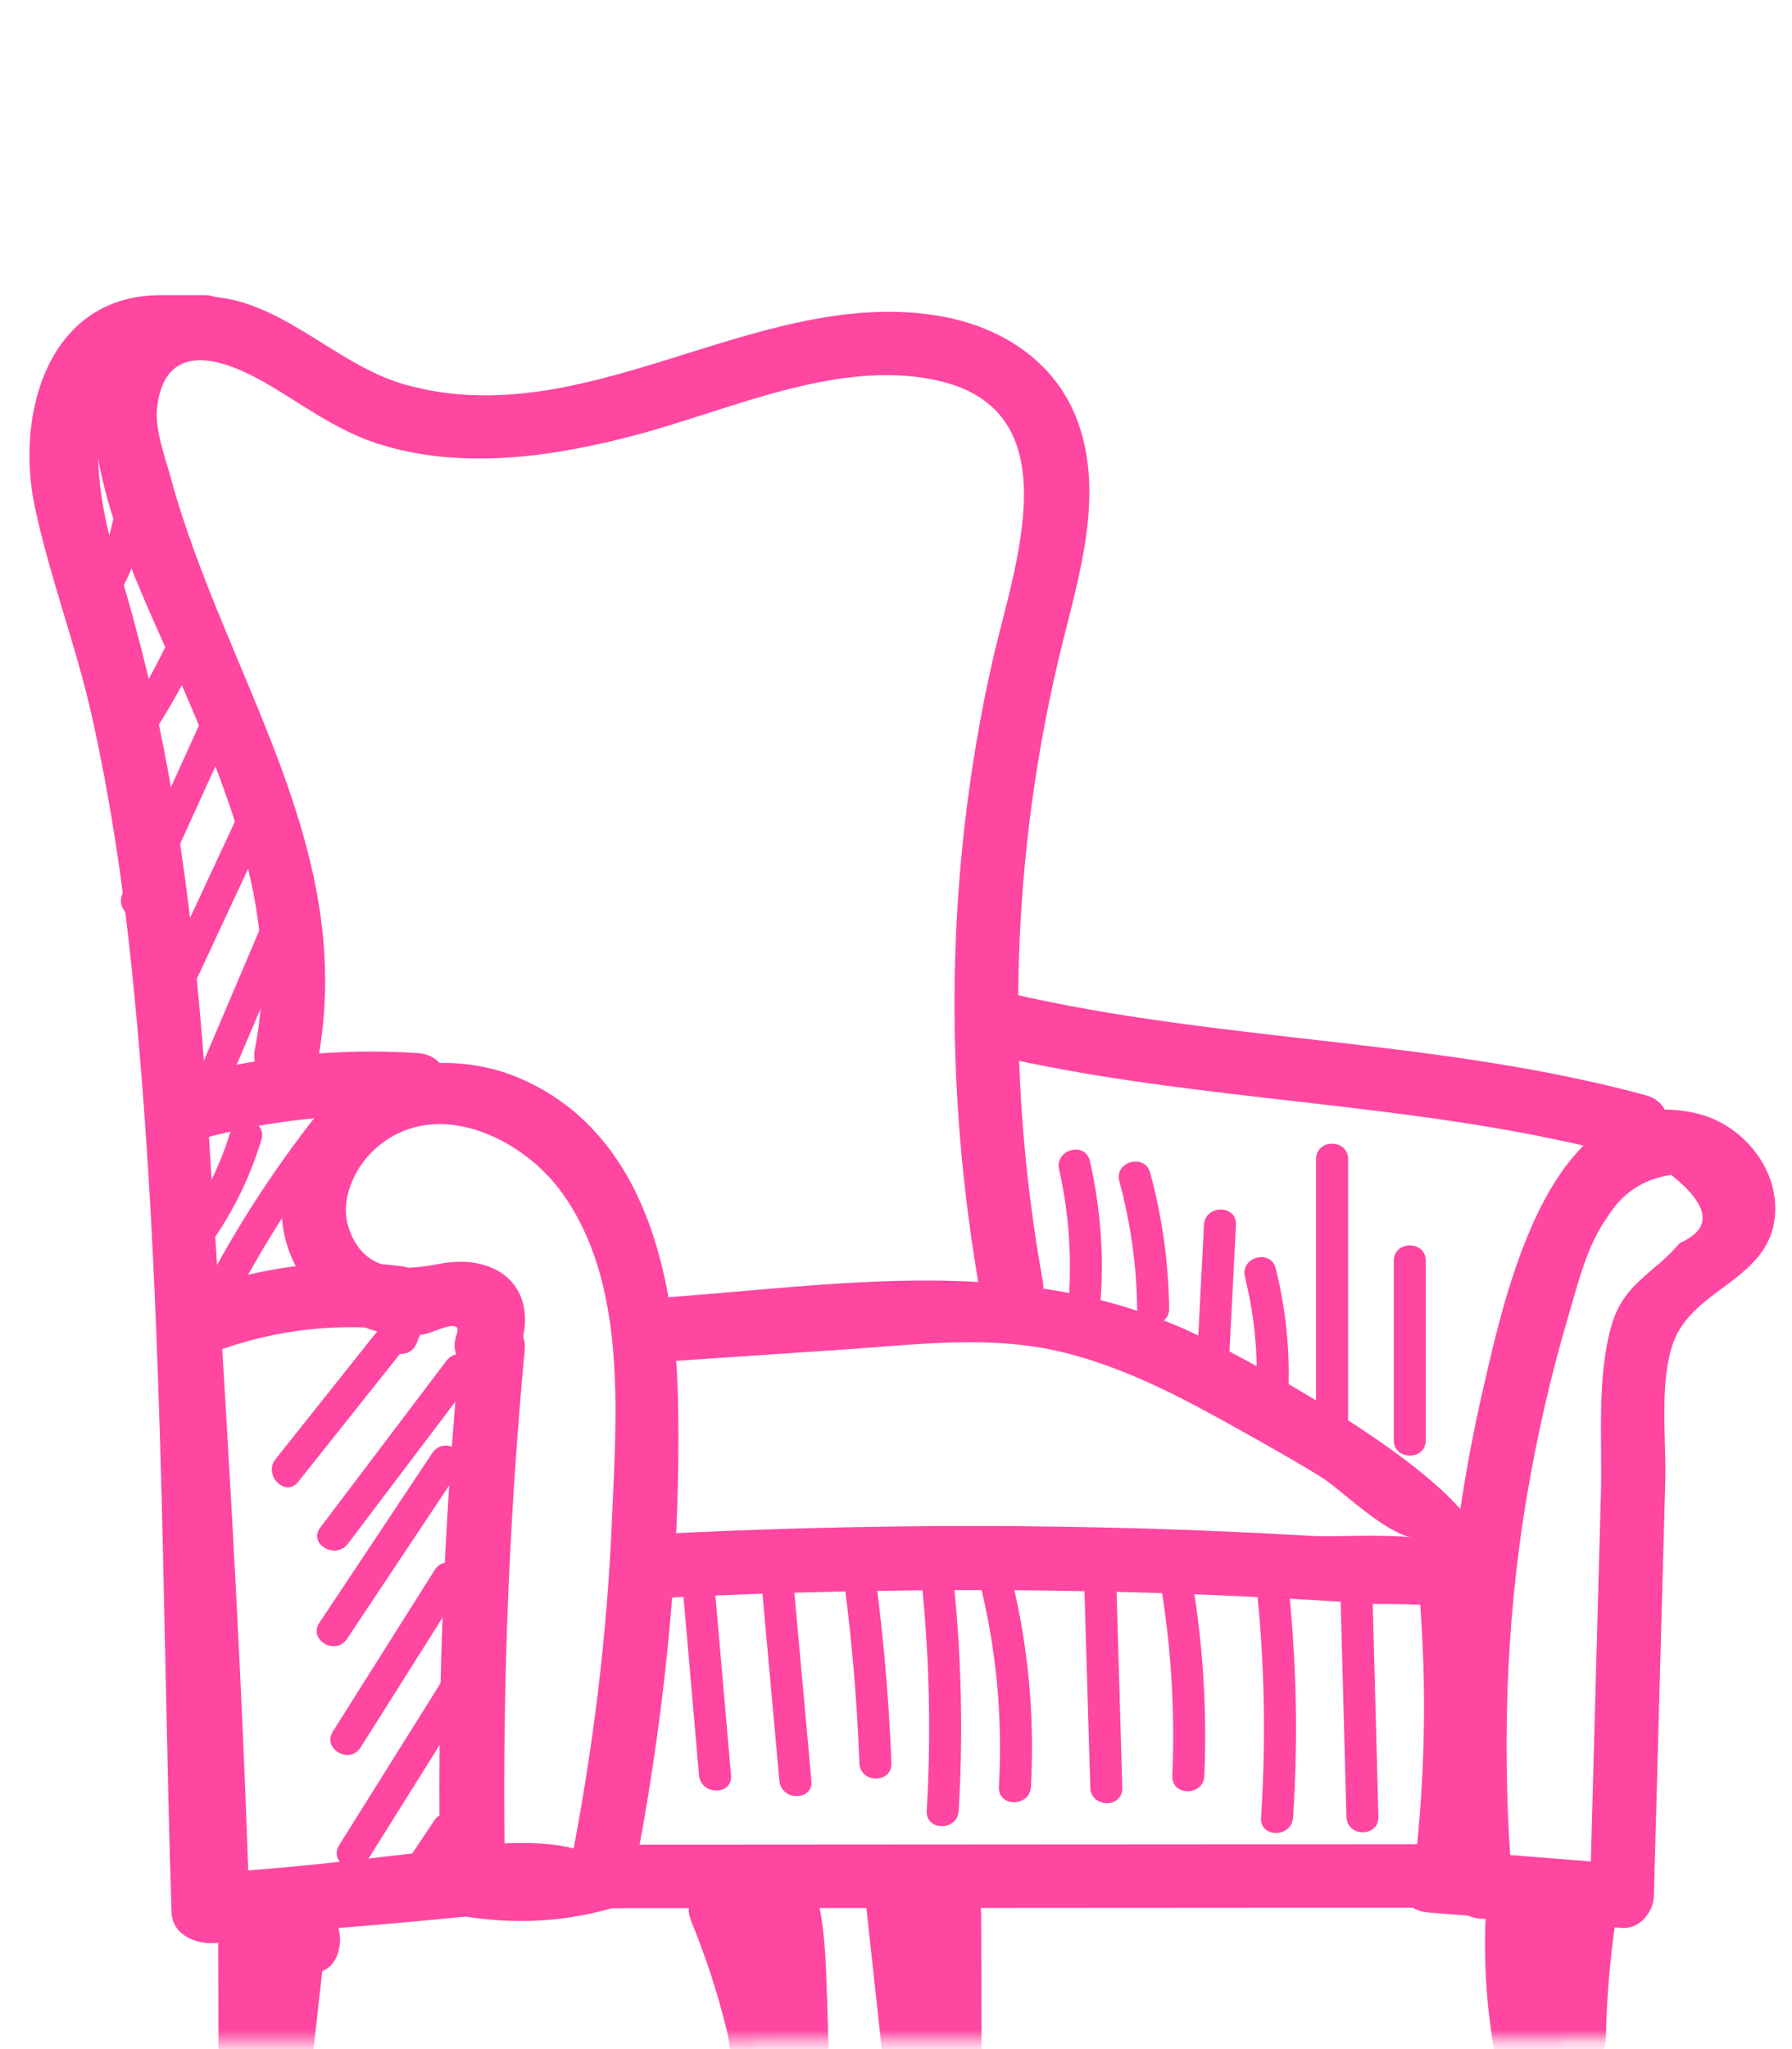 <svg width="140" height="160" viewBox="0 0 140 160" fill="none" xmlns="http://www.w3.org/2000/svg">
<mask id="mask0_404_92" style="mask-type:alpha" maskUnits="userSpaceOnUse" x="0" y="0" width="140" height="160">
<path fill-rule="evenodd" clip-rule="evenodd" d="M0 0H140V159.262C93.334 159.355 46.667 159.448 0 159.559V0Z" fill="#D9D9D9"/>
</mask>
<g mask="url(#mask0_404_92)">
<path d="M24.75 83.219C28.12 66.35 17.57 52.83 13.34 37.3C12.9 35.7 12.06 33.469 12.28 31.75C12.97 26.23 17.84 28.239 20.67 29.86C23.5 31.48 26.23 33.599 29.53 34.65C36.1 36.739 43.23 35.679 49.74 33.95C57.01 32.02 65.33 28.07 73.01 29.66C83.98 31.919 79.17 44.34 77.51 51.73C73.83 68.079 73.68 84.909 76.65 101.38C77.22 104.54 82.04 103.199 81.47 100.049C78.49 83.54 78.95 66.62 82.98 50.319C84.36 44.749 86.25 38.609 84.21 32.95C82.45 28.07 77.95 25.349 73.01 24.61C58.9 22.5 45.77 34.01 31.64 30.029C25.86 28.399 21.59 22.799 15.2 23.149C10.38 23.41 7.23 27 7.27 31.739C7.33 38.919 11.05 46.2 13.84 52.65C17.83 61.9 21.97 71.609 19.92 81.879C19.29 85.019 24.11 86.37 24.74 83.21L24.75 83.219Z" fill="#FF46A0"/>
<path d="M50.75 106.4L66.25 105.35C71.83 104.97 77.5 104.24 83.01 105.58C88.07 106.81 92.68 109.31 97.19 111.84C99.2 112.97 101.22 114.1 103.18 115.31C104.97 116.41 109.34 120.94 111.41 119.96C108.5 121.34 111.04 125.65 113.93 124.28C123.7 119.66 96.53 105.69 93.66 104.3C79.93 97.67 65.44 100.4 50.74 101.4C47.55 101.62 47.52 106.62 50.74 106.4H50.75Z" fill="#FF46A0"/>
<path d="M50.86 124.82C64.76 124.1 78.68 123.95 92.6 124.46C95.83 124.58 99.07 124.73 102.3 124.92C103.92 125.01 105.53 125.12 107.15 125.23C107.75 125.27 112.2 125.17 112.67 125.58C113.52 126.33 112.47 133.81 112.43 135.13C112.34 138.95 112.24 142.77 112.15 146.59C112.07 149.81 117.07 149.81 117.15 146.59C117.26 142.13 117.37 137.68 117.48 133.22C117.55 130.41 118.35 126.66 117.54 123.98C115.97 118.75 106.29 120.16 102.31 119.92C85.18 118.92 68.01 118.92 50.88 119.81C47.68 119.98 47.66 124.98 50.88 124.81L50.86 124.82Z" fill="#FF46A0"/>
<path d="M47.509 149C69.17 148.99 90.83 148.97 112.491 148.96C115.836 148.96 115.836 144 112.491 144C90.83 144.01 69.17 144.03 47.509 144.04C44.164 144.04 44.164 149 47.509 149Z" fill="#FF46A0"/>
<path d="M35.928 105.438C34.627 119.34 34.123 133.282 34.405 147.235C34.425 148.231 35.172 149.467 36.261 149.636C40.174 150.244 43.764 150.115 47.586 149.058C48.382 148.839 49.179 148.152 49.351 147.314C51.821 134.867 53.223 122.131 52.971 109.424C52.779 99.906 50.531 88.555 40.738 84.25C33.145 80.911 23.09 84.37 22.062 93.319C21.668 96.777 23.181 100.116 25.974 102.219C27.386 103.295 29.05 104.022 30.835 104.232C31.581 104.321 32.307 104.301 33.064 104.202C33.82 104.102 36.2 102.757 35.676 104.202C34.577 107.231 39.447 108.527 40.537 105.527C42.291 100.684 39.004 97.774 34.294 98.691C31.41 99.249 28.425 99.398 27.245 95.88C26.519 93.708 27.679 91.186 29.282 89.731C33.931 85.526 40.728 88.784 43.844 93.05C49.028 100.136 48.151 110.431 47.808 118.702C47.424 127.881 46.285 136.97 44.5 145.979L46.265 144.235C43.33 145.052 40.637 145.281 37.612 144.813L39.468 147.215C39.185 133.252 39.7 119.32 40.99 105.418C41.293 102.229 36.241 102.248 35.948 105.418L35.928 105.438Z" fill="#FF46A0"/>
<path d="M118.17 147.43C117.32 137.23 117.58 126.98 119.28 116.87C120.09 112.02 121.2 107.22 122.6 102.51C123.34 100.01 124.02 97.2 125.56 95.06C126.72 93.16 128.39 92.05 130.57 91.74C133.59 94.16 133.82 95.93 131.24 97.05C129.21 99.48 126.82 100.16 125.87 103.6C124.73 107.71 125.19 112.43 125.07 116.64C124.78 127.11 124.5 137.57 124.21 148.04L126.71 145.54C121.66 145.14 116.6 144.74 111.55 144.33C108.34 144.07 108.36 149.08 111.55 149.33C116.6 149.73 121.66 150.13 126.71 150.54C128.08 150.65 129.18 149.31 129.21 148.04C129.41 140.84 129.6 133.65 129.8 126.45C129.9 122.85 130 119.25 130.1 115.66C130.19 112.39 129.62 108.07 130.69 104.93C132.21 100.48 138.48 99.98 138.69 94.6C138.82 91.04 136.02 87.79 132.64 86.96C121.2 84.15 117.66 100.73 115.9 108.31C112.93 121.13 112.08 134.33 113.17 147.43C113.44 150.61 118.44 150.64 118.17 147.43Z" fill="#FF46A0"/>
<path d="M77.56 82.379C93.94 86.199 110.98 85.919 127.24 90.339C130.35 91.179 131.68 86.359 128.57 85.519C112.3 81.099 95.27 81.379 78.89 77.559C75.76 76.829 74.42 81.649 77.56 82.379Z" fill="#FF46A0"/>
<path d="M16.79 151.23C25.03 150.72 33.26 150.02 41.47 149.12C52.5 144 41.7 143.65 38.5 144C30.29 144.89 25.03 145.71 16.79 146.23C13.59 146.43 13.57 151.43 16.79 151.23Z" fill="#FF46A0"/>
<path d="M12.58 23.05C3.76 23.02 1.19 32.32 2.71 39.53C3.89 45.11 5.98 50.49 7.21 56.07C8.63 62.48 9.6 68.99 10.28 75.52C12.81 99.96 12.63 124.78 13.4 149.32C13.5 152.53 19.6 152.54 19.5 149.32C18.85 128.44 17.52 107.49 16.19 86.64C15.59 77.17 14.6 67.69 12.78 58.37C11.78 53.24 10.47 48.2 8.93 43.2C7.58 38.8 5.59 27.97 13.5 28C16.72 28.01 19.22 23.06 16 23.05H12.58Z" fill="#FF46A0"/>
<path d="M15.51 88.99C21.15 87.41 26.82 86.84 32.66 87.23C35.87 87.45 35.86 82.45 32.66 82.23C26.39 81.81 20.23 82.47 14.18 84.17C11.09 85.04 12.4 89.86 15.51 88.99Z" fill="#FF46A0"/>
<path d="M15.58 106.01C20.65 103.93 25.79 103.22 31.24 103.85C34.43 104.22 34.4 99.21 31.24 98.85C25.43 98.18 19.67 98.97 14.26 101.19C11.32 102.39 12.61 107.23 15.59 106.01H15.58Z" fill="#FF46A0"/>
<path d="M22.85 152.29C23.16 150.9 23.09 149.73 22.22 148.56C20.83 146.68 17.56 147.14 17.56 149.82C17.56 153.68 17.57 157.54 17.58 161.4C17.58 164.12 22.06 164.93 22.49 162.06C23.19 157.43 23.06 152.95 21.95 148.39C21.28 145.63 17.03 146.25 17.04 149.05C17.05 152.96 17.06 156.87 17.07 160.78C17.07 163.51 21.45 164.29 21.98 161.44C22.75 157.33 22.74 153.33 21.95 149.22L17.13 150.55C18.18 154.4 18.9 158.29 19.24 162.26C19.52 165.5 23.88 165.44 24.24 162.26C24.65 158.58 25.07 154.9 25.48 151.22L20.57 151.88C21.34 154.12 23.2 154.79 25.32 153.84C26.13 153.48 26.51 152.5 26.56 151.68C26.67 149.71 25.19 148.27 23.24 148.35C20.03 148.47 20.02 153.47 23.24 153.35L23.72 153.33L21.95 152.6L22.31 152.97L21.58 151.2L21.55 151.68L22.79 149.52L22.35 149.72H24.87L24.4 149.51L25.55 151L25.39 150.54C24.44 147.77 20.79 148.43 20.48 151.2C20.07 154.88 19.65 158.56 19.24 162.24H24.24C23.86 157.82 23.12 153.48 21.95 149.2C21.1 146.06 16.53 147.4 17.13 150.53C17.73 153.66 17.75 156.9 17.16 160.09L22.07 160.75C22.06 156.84 22.05 152.93 22.04 149.02L17.13 149.68C18.01 153.31 18.23 156.99 17.67 160.69L22.58 161.35C22.58 157.49 22.57 153.63 22.56 149.77L17.9 151.03L18.03 150.91C17.32 154.04 22.14 155.38 22.85 152.24V152.29Z" fill="#FF46A0"/>
<path d="M54 150.01C55.85 154.54 57.18 159.25 57.82 164.11L62.73 163.45C61.88 159.12 61.21 154.77 60.75 150.38L55.84 151.04C56.66 153.96 57.49 156.88 58.31 159.8C58.94 162.03 62.68 162.33 63.13 159.8C63.76 156.26 63.72 152.87 62.93 149.36C62.32 146.65 57.81 147.19 58.02 150.02C58.29 153.6 58.56 157.19 58.83 160.77C59.03 163.48 62.96 164.29 63.74 161.43C64.41 158.98 65.08 168.48 64.54 153.99C64 139.499 59.36 150.77 59.54 153.99C59.66 156.1 59.47 158.06 58.91 160.1L63.82 160.76C63.55 157.18 63.28 153.59 63.01 150.01L58.1 150.67C58.69 153.28 58.77 155.82 58.3 158.46H63.12C62.3 155.54 61.47 152.62 60.65 149.7C59.91 147.09 55.43 147.47 55.74 150.36C56.25 155.19 56.96 159.99 57.9 164.76C58.44 167.48 63.18 166.91 62.81 164.1C62.12 158.76 60.85 153.66 58.82 148.67C57.62 145.73 52.78 147.02 54 150V150.01Z" fill="#FF46A0"/>
<path d="M67.96 149.22L69.46 160.77C69.86 163.86 74.65 164.06 74.46 160.77C74.18 155.96 73.5 151.21 72.4 146.52C71.77 143.83 67.18 144.34 67.49 147.18C67.97 151.55 68.44 155.93 68.92 160.3C69.26 163.42 73.91 163.59 73.92 160.3C73.92 157.3 73.94 154.29 73.95 151.29L69.04 151.95C69.78 154.31 70.06 156.53 69.92 159C69.77 161.77 74.33 162.46 74.83 159.66C75.41 156.46 75.99 153.26 76.56 150.06L71.65 149.4C71.66 153.14 71.67 156.88 71.69 160.62H76.69C76.65 157.3 76.36 154.02 75.91 150.72C75.52 147.92 70.88 148.6 71 151.38C71.1 153.8 71.2 156.21 71.3 158.63C71.43 161.84 76.43 161.85 76.3 158.63C76.2 156.21 76.1 153.8 76 151.38L71.09 152.04C71.48 154.88 71.66 157.74 71.69 160.61C71.73 163.83 76.7 163.83 76.69 160.61C76.68 156.87 76.67 153.13 76.65 149.39C76.65 146.66 72.25 145.87 71.74 148.73C71.16 151.93 70.58 155.13 70.01 158.33L74.92 158.99C75.08 156.13 74.72 153.34 73.86 150.61C73 147.88 68.96 148.39 68.95 151.27C68.94 154.15 68.93 157.28 68.92 160.28H73.92C73.44 155.91 72.97 151.53 72.49 147.16L67.58 147.82C68.57 152.08 69.2 156.37 69.46 160.74H74.46L72.96 149.19C72.55 146.04 67.54 146 67.96 149.19V149.22Z" fill="#FF46A0"/>
<path d="M116.08 149.33C115.8 154.75 116.43 160.09 117.94 165.3C118.73 168 122.82 167.48 122.85 164.64C122.9 160.41 122.96 156.19 123.01 151.96L118.1 152.62C118.75 155.13 119.4 157.64 120.05 160.15C120.63 162.38 124.51 162.68 124.87 160.15C125.23 157.62 125.36 155.39 125.17 152.93C124.93 149.76 120.02 149.69 120.17 152.93C120.27 154.97 120.36 157 120.46 159.04C120.61 162.24 125.39 162.27 125.46 159.04C125.53 155.99 125.77 152.96 126.23 149.94C126.69 146.92 121.9 145.44 121.41 148.61C120.87 152.07 120.54 155.53 120.46 159.04H125.46C125.36 157 125.27 154.97 125.17 152.93H120.17C120.32 154.91 120.33 156.85 120.05 158.82H124.87C124.22 156.31 123.57 153.8 122.92 151.29C122.21 148.54 118.04 149.15 118.01 151.95C117.96 156.18 117.9 160.4 117.85 164.63L122.76 163.97C121.36 159.16 120.81 154.33 121.08 149.33C121.25 146.11 116.25 146.12 116.08 149.33Z" fill="#FF46A0"/>
<path d="M18.01 88.34C16.98 91.73 15.32 94.79 13 97.48C11.96 98.69 13.72 100.47 14.77 99.25C17.37 96.23 19.26 92.82 20.42 89.01C20.89 87.47 18.48 86.81 18.01 88.35V88.34Z" fill="#FF46A0"/>
<path d="M25.46 86.16C21.7 90.81 18.45 95.77 15.72 101.09C14.99 102.52 17.14 103.79 17.88 102.35C20.5 97.22 23.6 92.4 27.23 87.92C28.23 86.68 26.47 84.9 25.46 86.15V86.16Z" fill="#FF46A0"/>
<path d="M8.99 39.83C8.51 42.58 7.43 45.05 5.74 47.28C4.77 48.56 6.94 49.81 7.9 48.54C9.7 46.16 10.89 43.43 11.4 40.5C11.68 38.93 9.27 38.25 8.99 39.84V39.83Z" fill="#FF46A0"/>
<path d="M13.47 49.32C12.39 51.75 11.1 54.06 9.62 56.27C8.72 57.61 10.88 58.86 11.78 57.53C13.27 55.33 14.55 53.01 15.63 50.58C16.28 49.12 14.13 47.85 13.47 49.32Z" fill="#FF46A0"/>
<path d="M17.01 53.429C14.53 58.88 12.05 64.329 9.57 69.779C8.91 71.23 11.06 72.51 11.73 71.04C14.21 65.59 16.69 60.139 19.17 54.69C19.83 53.239 17.68 51.959 17.01 53.429Z" fill="#FF46A0"/>
<path d="M19.24 62.25C17.27 66.48 15.3 70.7 13.33 74.93C12.65 76.38 14.81 77.65 15.49 76.19L21.4 63.51C22.08 62.06 19.92 60.79 19.24 62.25Z" fill="#FF46A0"/>
<path d="M22.26 67.95C19.88 73.53 17.5 79.12 15.13 84.7C14.51 86.16 16.66 87.44 17.29 85.96C19.67 80.38 22.05 74.79 24.42 69.21C25.04 67.75 22.89 66.47 22.26 67.95Z" fill="#FF46A0"/>
<path d="M32.55 104.89L33.26 103.04C33.7 101.9 31.94 100.86 31.17 101.82C27.96 105.86 24.74 109.9 21.53 113.93C20.54 115.18 22.3 116.96 23.3 115.7C26.51 111.66 29.73 107.62 32.94 103.59L30.85 102.37L30.14 104.22C29.56 105.72 31.98 106.37 32.55 104.88V104.89Z" fill="#FF46A0"/>
<path d="M34.88 106.25L25.02 119.28C24.05 120.56 26.22 121.81 27.18 120.54L37.04 107.51C38.01 106.23 35.84 104.98 34.88 106.25Z" fill="#FF46A0"/>
<path d="M33.78 113.45L24.95 126.71C24.06 128.05 26.22 129.31 27.11 127.97L35.94 114.71C36.83 113.37 34.67 112.11 33.78 113.45Z" fill="#FF46A0"/>
<path d="M33.96 122.59L26.01 135.19C25.15 136.55 27.31 137.81 28.17 136.45L36.12 123.85C36.98 122.49 34.82 121.23 33.96 122.59Z" fill="#FF46A0"/>
<path d="M35.3 130.02L26.5 144.07C25.64 145.44 27.81 146.69 28.66 145.33C31.59 140.65 34.53 135.97 37.46 131.28C38.32 129.91 36.15 128.66 35.3 130.02Z" fill="#FF46A0"/>
<path d="M33.91 142.17L30.18 147.77C29.29 149.11 31.45 150.37 32.34 149.03L36.07 143.43C36.96 142.09 34.8 140.83 33.91 142.17Z" fill="#FF46A0"/>
<path d="M86 101.27C86.24 97.69 85.94 94.16 85.15 90.66C84.79 89.09 82.38 89.76 82.74 91.32C83.49 94.61 83.73 97.9 83.51 101.27C83.4 102.88 85.9 102.87 86.01 101.27H86Z" fill="#FF46A0"/>
<path d="M91.34 102.18C91.29 98.58 90.8 95.05 89.86 91.58C89.44 90.03 87.03 90.69 87.45 92.24C88.33 95.5 88.8 98.79 88.84 102.17C88.86 103.78 91.36 103.78 91.34 102.17V102.18Z" fill="#FF46A0"/>
<path d="M96.01 106.38L96.56 95.65C96.64 94.04 94.14 94.05 94.06 95.65L93.51 106.38C93.43 107.99 95.93 107.98 96.01 106.38Z" fill="#FF46A0"/>
<path d="M100.65 108.72C100.79 105.45 100.46 102.23 99.67 99.05C99.28 97.49 96.87 98.15 97.26 99.71C98 102.68 98.29 105.66 98.15 108.71C98.08 110.32 100.58 110.32 100.65 108.71V108.72Z" fill="#FF46A0"/>
<path d="M105.32 111.05V90.51C105.32 88.9 102.82 88.9 102.82 90.51V111.05C102.82 112.66 105.32 112.66 105.32 111.05Z" fill="#FF46A0"/>
<path d="M111.39 112.45V98.45C111.39 96.84 108.89 96.84 108.89 98.45V112.45C108.89 114.06 111.39 114.06 111.39 112.45Z" fill="#FF46A0"/>
<path d="M53.31 123.66L54.61 138.61C54.75 140.2 57.25 140.22 57.11 138.61L55.81 123.66C55.67 122.07 53.17 122.05 53.31 123.66Z" fill="#FF46A0"/>
<path d="M59.37 122.26L60.89 139.05C61.03 140.64 63.53 140.65 63.39 139.05L61.87 122.26C61.73 120.67 59.23 120.66 59.37 122.26Z" fill="#FF46A0"/>
<path d="M65.69 121.63C66.46 126.95 66.94 132.29 67.14 137.67C67.2 139.27 69.7 139.28 69.64 137.67C69.43 132.07 68.9 126.51 68.1 120.97C67.87 119.38 65.46 120.06 65.69 121.63Z" fill="#FF46A0"/>
<path d="M71.69 120.83C72.57 127.67 72.8 134.5 72.4 141.39C72.31 143 74.81 142.99 74.9 141.39C75.3 134.51 75.07 127.67 74.19 120.83C73.99 119.26 71.49 119.24 71.69 120.83Z" fill="#FF46A0"/>
<path d="M76.4 123.01C77.82 128.44 78.35 133.92 78.04 139.52C77.95 141.13 80.45 141.12 80.54 139.52C80.86 133.69 80.28 127.99 78.81 122.35C78.4 120.79 75.99 121.45 76.4 123.01Z" fill="#FF46A0"/>
<path d="M84.63 120.92C84.81 127.14 84.99 133.37 85.18 139.59C85.23 141.2 87.73 141.2 87.68 139.59C87.5 133.37 87.32 127.14 87.13 120.92C87.08 119.31 84.58 119.31 84.63 120.92Z" fill="#FF46A0"/>
<path d="M90.31 121.71C91.42 127.32 91.83 132.95 91.59 138.66C91.52 140.27 94.02 140.27 94.09 138.66C94.34 132.72 93.87 126.88 92.72 121.05C92.41 119.47 90 120.14 90.31 121.71Z" fill="#FF46A0"/>
<path d="M97.87 121.36C98.76 128.2 98.97 135.03 98.52 141.92C98.41 143.53 100.91 143.52 101.02 141.92C101.47 135.04 101.26 128.2 100.37 121.36C100.17 119.79 97.66 119.77 97.87 121.36Z" fill="#FF46A0"/>
<path d="M104.64 121.32L105.19 141.86C105.23 143.47 107.73 143.47 107.69 141.86L107.14 121.32C107.1 119.71 104.6 119.71 104.64 121.32Z" fill="#FF46A0"/>
<path d="M110.53 120.819C111.45 128.769 111.49 136.689 110.65 144.649C110.48 146.249 112.98 146.239 113.15 144.649C113.99 136.689 113.95 128.779 113.03 120.819C112.85 119.239 110.35 119.219 110.53 120.819Z" fill="#FF46A0"/>
</g>
</svg>
